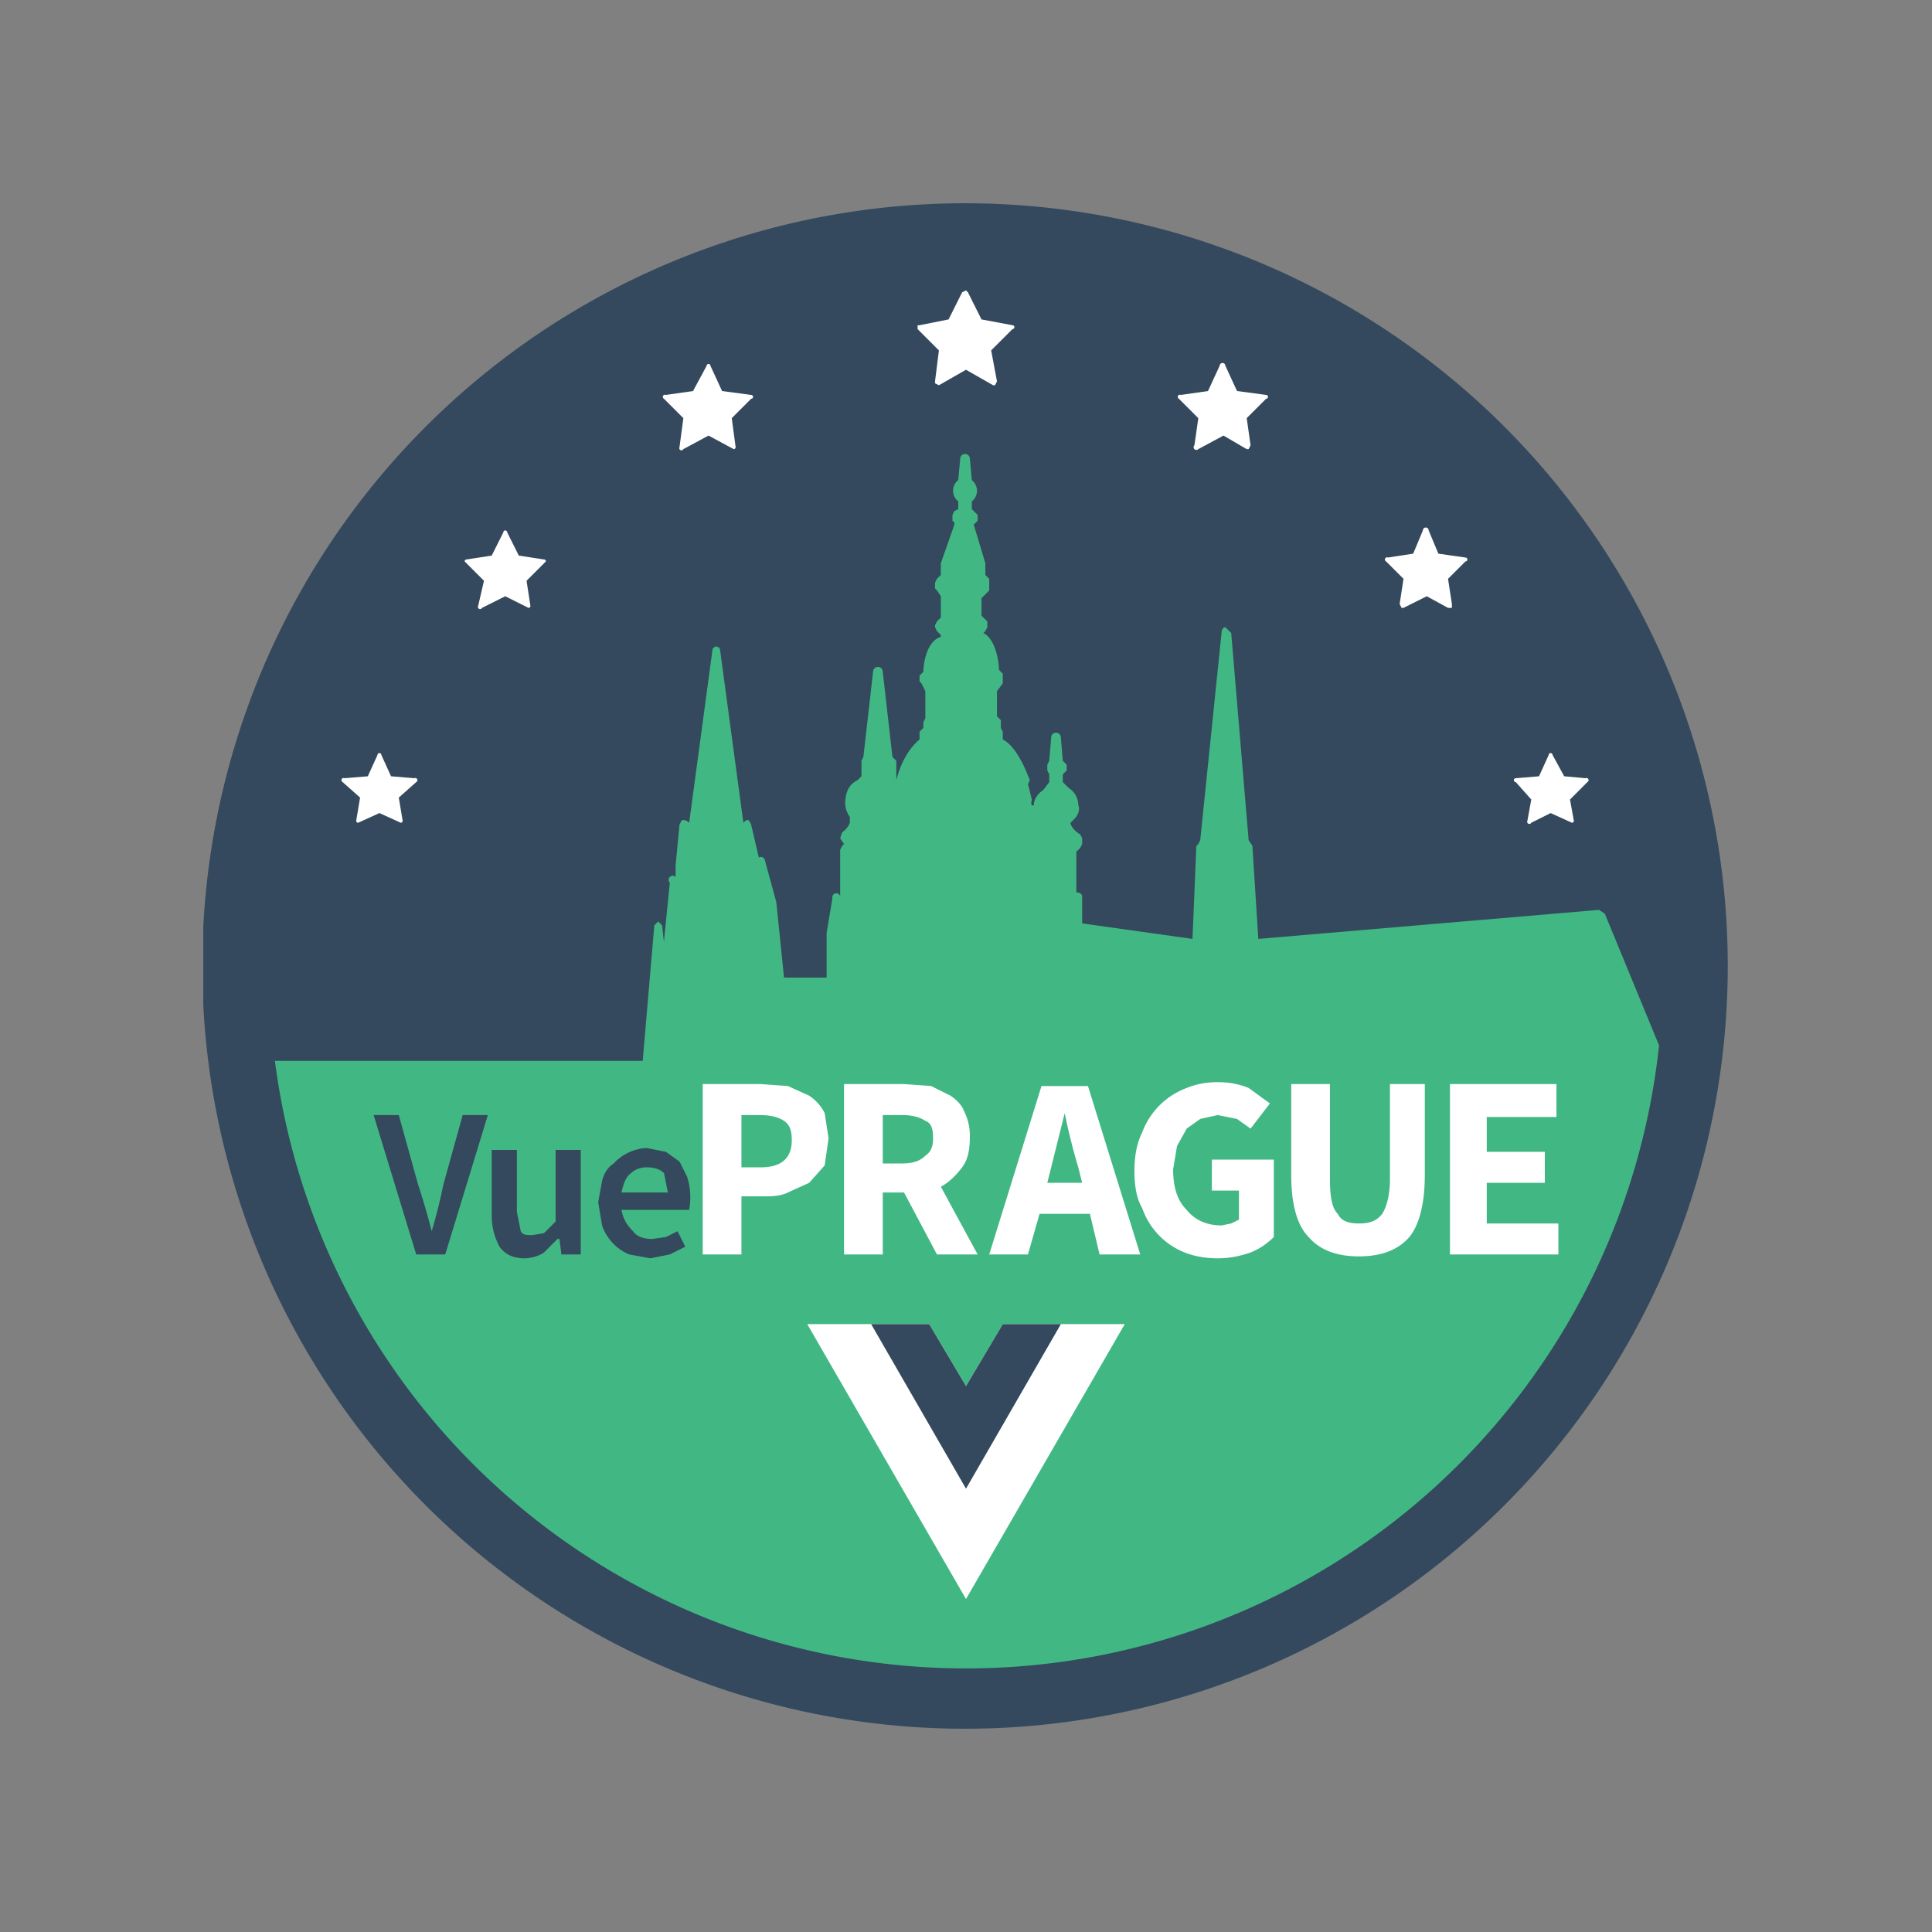 <svg xmlns="http://www.w3.org/2000/svg" fill-rule="evenodd" stroke-linejoin="round" stroke-miterlimit="2" clip-rule="evenodd" viewBox="0 0 998 998"><rect x="0" y="0" width="998" height="998" fill="#808080" stroke="none"/><defs/><path fill="none" d="M-1002-345h2938v3510h-2938z"/><clipPath id="a"><path d="M105 105h788v788H105z"/></clipPath><g fill-rule="nonzero" clip-path="url(#a)"><path fill="#34495e" d="M499 105a394 394 0 11-1 788 394 394 0 011-788"/><path fill="#41b883" d="M142 548h190l6-70 2-2 2 2 1 9v-1l3-30a2 2 0 013-3v-6l2-21 1-2c1-1 3 0 4 1l12-89a2 2 0 014 0l12 89c1-1 2-2 3-1l1 2 4 17a2 2 0 013 1l6 22 4 39h22v-23l3-18a2 2 0 014-1v-24l1-2 1-1-2-3 1-3s3-2 4-5v-3c-2-3-3-6-2-11s4-7 6-8l2-2v-8l1-2 5-44a2 2 0 015 0l5 44 2 2v10c2-8 6-16 12-21v-4l2-2v-3l1-2v-14l-2-4-1-1v-3l2-2c0-5 2-16 9-18v-1l-2-2-1-2v-1l1-2 2-2v-11l-2-3-1-1v-3l1-2 2-2v-5-1l7-20v-1l-1-1v-3l1-2 2-1v-4a7 7 0 010-11l1-11a2 2 0 015 0l1 11a7 7 0 010 11v4l1 1 2 2v3l-2 2 6 20v6l2 2v6l-4 4v9l2 2 1 1v3l-1 2-1 1c6 3 8 14 8 19l2 2v5l-3 4v13l2 2v4l1 2v4c8 4 13 19 14 21l-1 2 2 8c-1 4 1 3 1 3 0-3 2-6 5-8l3-4v-4l-1-2v-3l1-2 1-12a2 2 0 015 0l1 12 2 2v3l-2 2v4l3 3c3 2 5 5 5 9 1 2 0 5-2 7l-2 2c0 2 3 5 5 6l1 2v3l-1 2-2 2v21c2 0 3 1 3 2v14l57 8 2-48 1-1 1-2 11-107c0-2 1-3 2-3l3 3 9 107 2 3v1l3 47 176-15 3 2 28 68a360 360 0 01-715 8"/><path fill="#fff" d="M518 684l-19 32-19-32h-63l82 142 82-142h-63z"/><path fill="#34495e" d="M518 684l-19 32-19-32h-30l49 85 49-85h-30z"/><path fill="#fff" d="M749 648v-88h55v17h-36v18h30v16h-30v21h37v16h-56zm-47 1c-11 0-20-3-26-10-6-6-9-17-9-32v-47h20v49c0 9 1 15 4 18 2 4 6 5 11 5s9-1 12-5c2-3 4-9 4-18v-49h18v47c0 15-3 26-8 32-6 7-15 10-26 10zm-73 1c-6 0-12-1-17-3a38 38 0 01-22-23c-3-5-4-12-4-19s1-14 4-20a39 39 0 0123-23c5-2 10-3 16-3s11 1 16 3l11 8-10 13-7-5-10-2-9 2-7 5-5 9-2 12c0 9 2 16 7 21 4 5 10 8 18 8l5-1 4-2v-15h-14v-16h32v40c-3 3-7 6-12 8-6 2-11 3-17 3m-118-2l27-87h24l27 87h-21l-5-21h-26l-6 21h-20zm32-45l-2 8h18l-2-8a311 311 0 01-7-28 14392 14392 0 00-7 28m-87-2h10c5 0 9-1 12-4 3-2 4-5 4-9 0-5-1-8-4-9-3-2-7-3-12-3h-10v25zm-20 47v-88h31l14 1 10 5c3 2 6 5 7 8 2 4 3 8 3 13 0 7-1 12-4 16s-7 8-11 10l19 35h-21l-17-32h-11v32h-20zm-53-45h10c11 0 16-5 16-14 0-5-1-8-4-10s-7-3-13-3h-9v27zm-20 45v-88h30l14 1 11 5c3 2 6 5 8 9l2 13-2 14-8 9-11 5c-4 2-9 2-13 2h-11v30h-20z"/><path fill="#34495e" d="M321 616h24l-2-10c-2-2-5-3-9-3-3 0-6 1-8 3-3 2-4 6-5 10m15 34l-11-2a25 25 0 01-14-15l-2-12 2-11c1-4 3-7 6-9a25 25 0 0117-8l10 2 7 5 4 8a36 36 0 011 17h-35c1 5 3 8 6 11 2 3 6 4 10 4l7-1 6-3 4 8-8 4-10 2zm-65 0c-6 0-10-2-13-6-2-4-4-9-4-16v-34h13v32l2 10c1 2 3 2 6 2l6-1 6-6v-37h13v54h-10l-1-8h-1l-7 7c-3 2-7 3-10 3zm-56-2l-22-72h13l10 36a360 360 0 017 24 273 273 0 006-24l10-36h13l-22 72h-15z"/><path fill="#fff" d="M500 151l7 14 16 3a1 1 0 010 2l-11 11 3 16-1 2h-1l-14-8-14 8-2-1v-1l2-16-11-11v-2h1l15-3 7-14 2-1 1 1M633 189l6 13 15 2a1 1 0 010 2l-10 10 2 14-1 2h-1l-12-7-13 7a1 1 0 01-2-2l2-14-10-10a1 1 0 011-2l14-2 6-13a1 1 0 013 0zM738 274l5 12 14 2a1 1 0 010 2l-9 9 2 13v2h-2l-11-6-12 6h-1l-1-2 2-13-9-9a1 1 0 011-2l13-2 5-12a1 1 0 013 0zM802 390l6 11 11 1a1 1 0 011 2l-9 9 2 11a1 1 0 01-1 1l-11-5-10 5a1 1 0 01-2-1l2-11-8-9a1 1 0 010-2l12-1 5-11a1 1 0 012 0zM367 189l6 13 15 2a1 1 0 010 2l-10 10 2 15a1 1 0 01-1 1l-13-7-13 7a1 1 0 01-2-1l2-15-10-10a1 1 0 011-2l14-2 7-13a1 1 0 012 0zM262 275l6 12 13 2a1 1 0 011 1l-10 10 2 13a1 1 0 01-1 1l-12-6-12 6a1 1 0 01-2-1l3-13-10-10a1 1 0 011-1l13-2 6-12a1 1 0 012 0zM197 390l5 11 12 1a1 1 0 011 2l-9 8 2 12a1 1 0 01-1 1l-11-5-11 5a1 1 0 01-1-1l2-12-9-8a1 1 0 011-2l12-1 5-11a1 1 0 012 0z"/></g></svg>